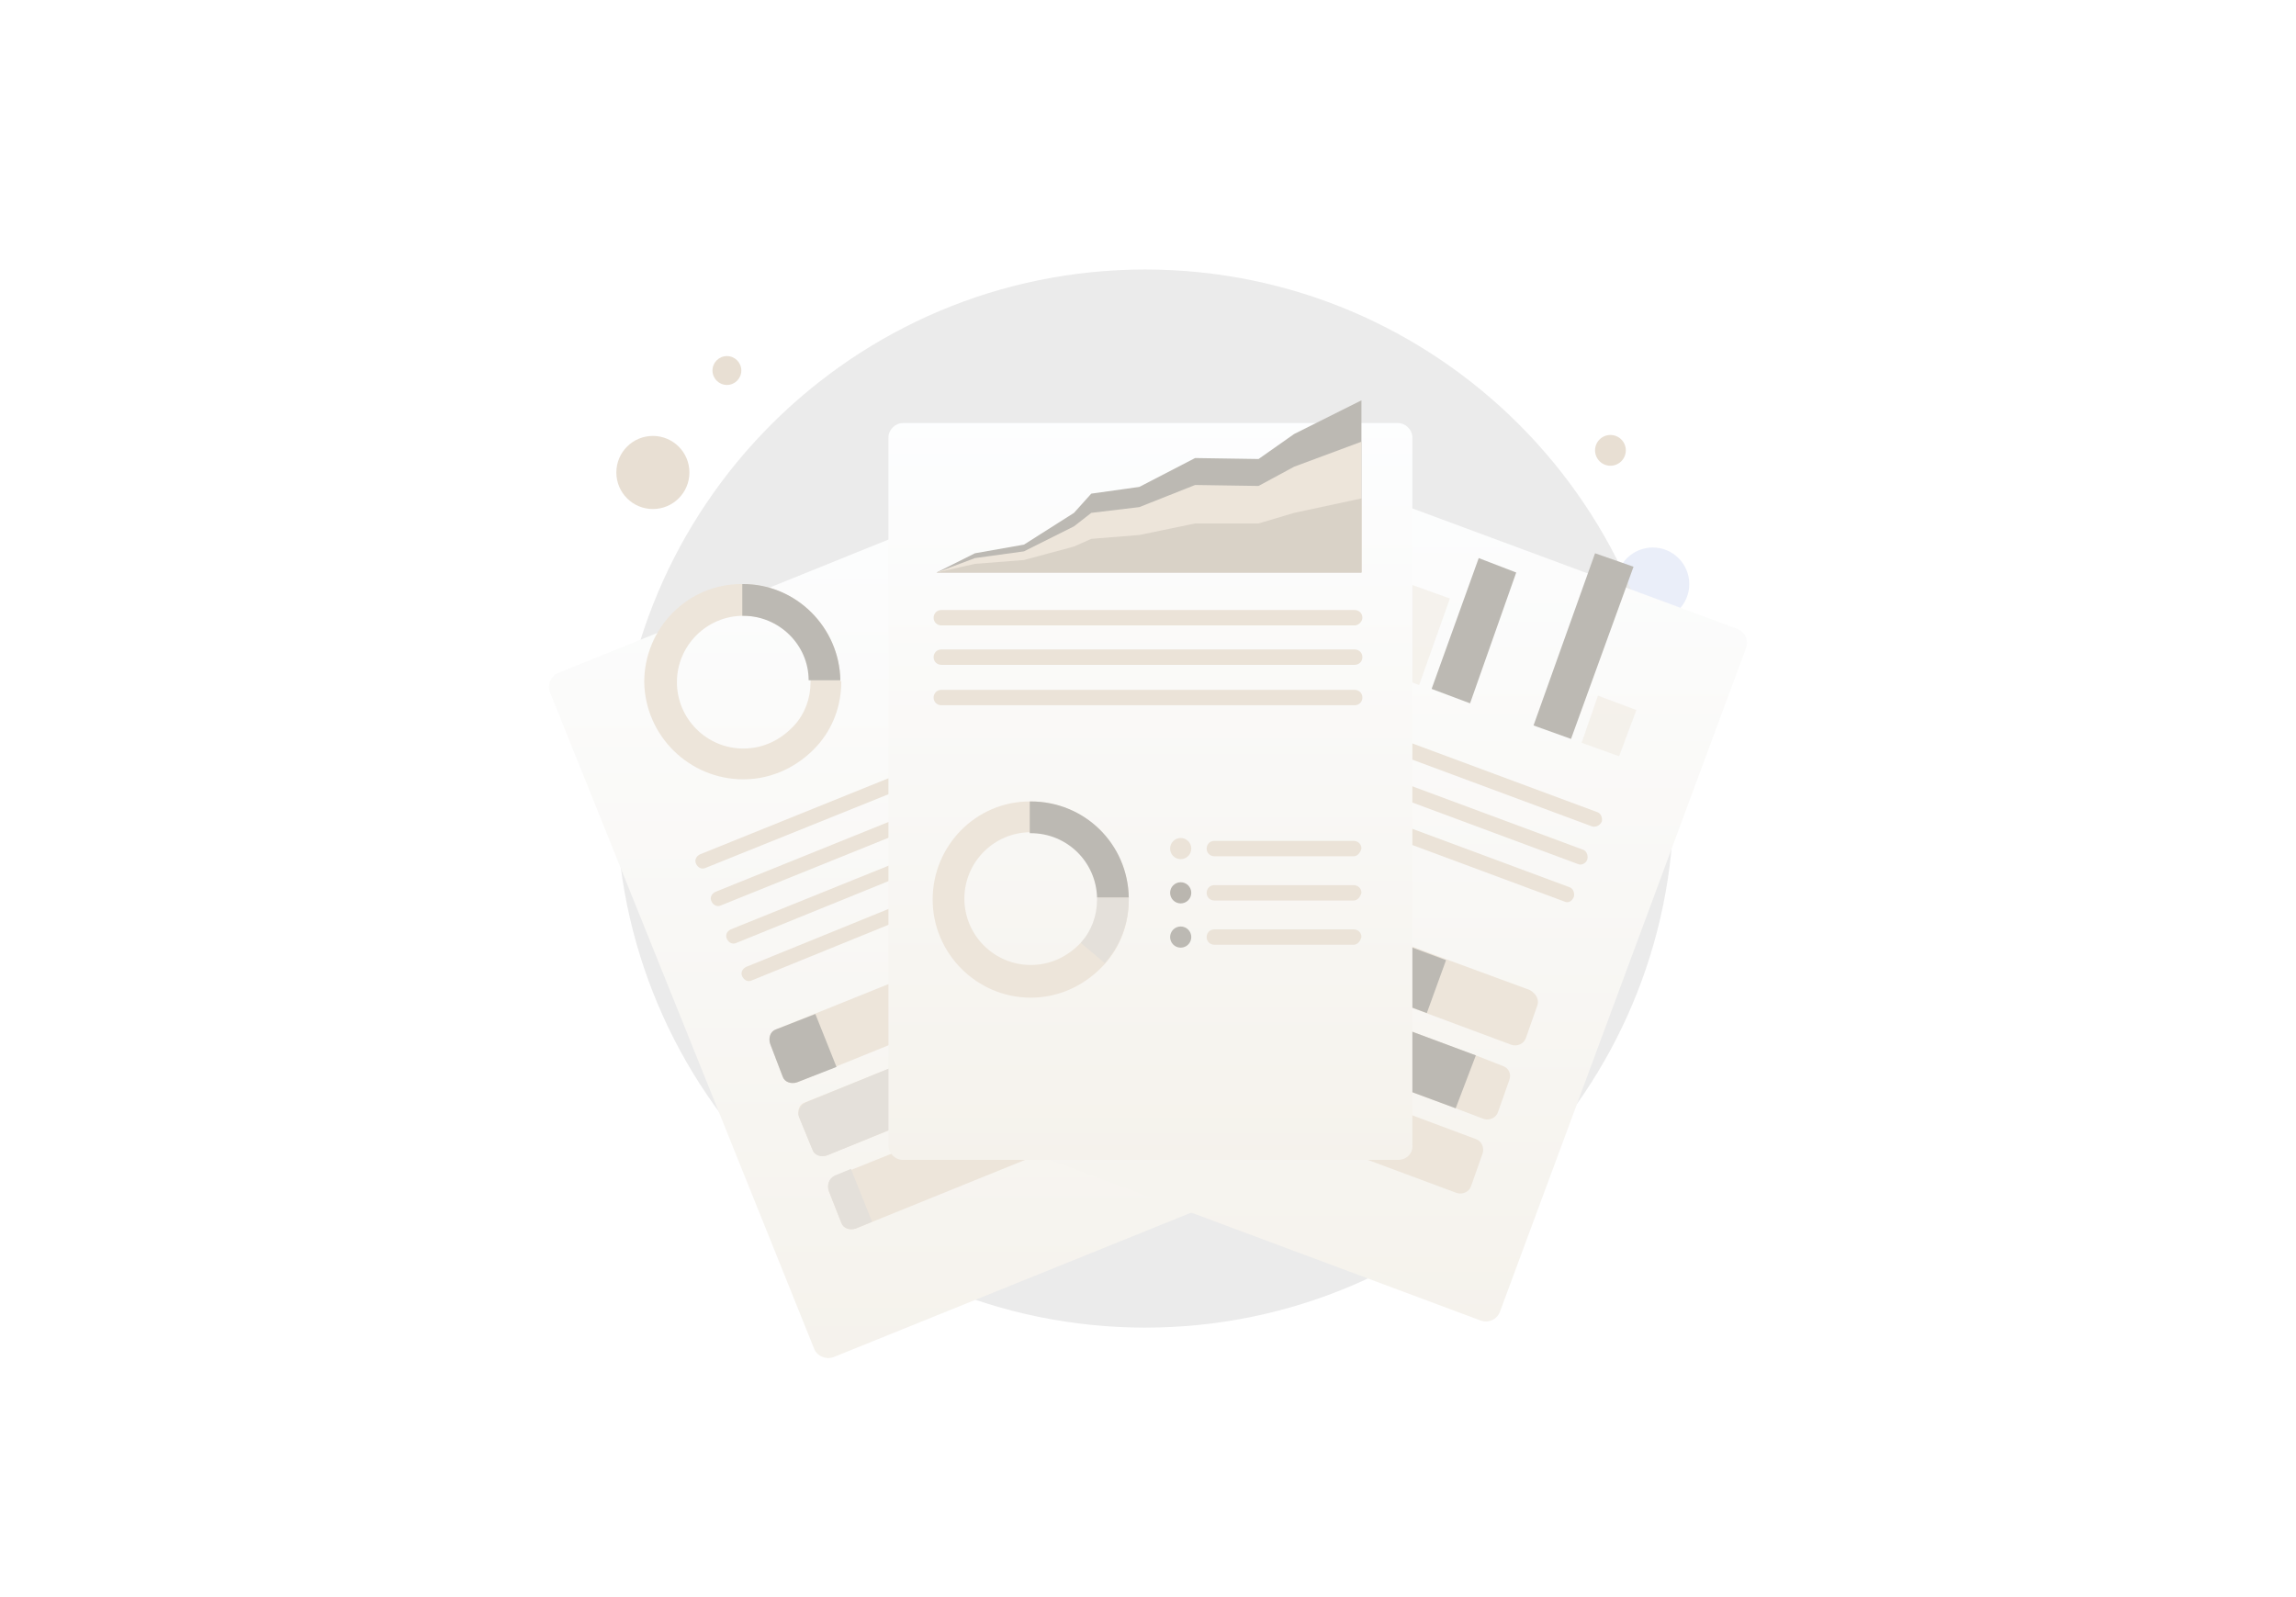 <svg width="230" height="160" viewBox="0 0 230 160" fill="none" xmlns="http://www.w3.org/2000/svg">
<path d="M65.402 50.995C67.423 50.995 69.062 49.355 69.062 47.333C69.062 45.31 67.423 43.671 65.402 43.671C63.381 43.671 61.742 45.31 61.742 47.333C61.742 49.355 63.381 50.995 65.402 50.995Z" fill="#E8DFD3"/>
<path d="M165.562 62.173C167.583 62.173 169.222 60.533 169.222 58.511C169.222 56.489 167.583 54.849 165.562 54.849C163.541 54.849 161.902 56.489 161.902 58.511C161.902 60.533 163.541 62.173 165.562 62.173Z" fill="#EAEEF9"/>
<path d="M72.818 38.564C73.615 38.564 74.262 37.916 74.262 37.118C74.262 36.32 73.615 35.673 72.818 35.673C72.02 35.673 71.373 36.32 71.373 37.118C71.373 37.916 72.02 38.564 72.818 38.564Z" fill="#E8DFD3"/>
<path d="M161.324 46.658C162.175 46.658 162.865 45.968 162.865 45.116C162.865 44.265 162.175 43.575 161.324 43.575C160.473 43.575 159.783 44.265 159.783 45.116C159.783 45.968 160.473 46.658 161.324 46.658Z" fill="#E8DFD3"/>
<path d="M114.712 133C143.966 133 167.681 109.271 167.681 80C167.681 50.729 143.966 27 114.712 27C85.457 27 61.742 50.729 61.742 80C61.742 109.271 85.457 133 114.712 133Z" fill="#EBEBEB"/>
<g filter="url(#filter0_d_3533_6761)">
<path d="M129.543 110.355L83.508 128.953C82.737 129.242 81.871 128.856 81.582 128.182L55.097 62.365C54.808 61.595 55.193 60.727 55.867 60.438L101.903 41.84C102.673 41.551 103.54 41.936 103.829 42.611L130.314 108.331C130.699 109.198 130.314 110.065 129.543 110.355Z" fill="url(#paint0_linear_3533_6761)"/>
</g>
<path d="M109.222 71.424L70.699 86.938C70.314 87.131 69.928 86.938 69.736 86.553C69.543 86.167 69.736 85.782 70.121 85.589L108.548 70.075C108.933 69.882 109.318 70.075 109.511 70.46C109.703 70.846 109.511 71.231 109.222 71.424Z" fill="#EBE3D8"/>
<path d="M110.667 75.182L72.24 90.696C71.855 90.889 71.469 90.696 71.277 90.311C71.084 89.925 71.277 89.54 71.662 89.347L110.089 73.833C110.474 73.64 110.859 73.833 111.052 74.218C111.245 74.604 111.052 74.989 110.667 75.182Z" fill="#EBE3D8"/>
<path d="M112.208 78.844L73.781 94.455C73.396 94.647 73.01 94.455 72.818 94.069C72.625 93.684 72.818 93.298 73.203 93.106L111.63 77.591C112.015 77.398 112.4 77.591 112.593 77.976C112.786 78.266 112.593 78.747 112.208 78.844Z" fill="#EBE3D8"/>
<path d="M89.768 92.335L75.322 98.213C74.937 98.406 74.551 98.213 74.359 97.827C74.166 97.442 74.359 97.056 74.744 96.864L89.19 90.986C89.575 90.793 89.961 90.986 90.153 91.371C90.25 91.756 90.153 92.142 89.768 92.335Z" fill="#EBE3D8"/>
<path d="M117.215 88.384L118.467 91.564C118.66 92.142 118.467 92.816 117.89 93.009L79.848 108.427C79.27 108.62 78.596 108.427 78.403 107.849L77.151 104.573C76.959 103.995 77.151 103.32 77.729 103.127L115.771 87.805C116.349 87.613 116.926 87.902 117.215 88.384Z" fill="#EDE5DA"/>
<path d="M120.201 95.707L121.453 98.887C121.646 99.466 121.453 100.14 120.876 100.333L82.834 115.751C82.256 115.944 81.582 115.751 81.389 115.173L80.041 111.896C79.848 111.318 80.041 110.644 80.619 110.451L118.66 95.129C119.238 94.936 119.912 95.225 120.201 95.707Z" fill="#EDE5DA"/>
<path d="M123.09 103.031L124.342 106.211C124.535 106.789 124.342 107.464 123.765 107.656L85.723 123.075C85.145 123.267 84.471 123.075 84.278 122.496L83.026 119.316C82.834 118.738 83.026 118.064 83.604 117.871L121.646 102.549C122.224 102.26 122.898 102.549 123.09 103.031Z" fill="#EDE5DA"/>
<path d="M81.678 101.585L83.797 106.885L79.848 108.427C79.27 108.62 78.596 108.427 78.403 107.849L77.151 104.573C76.959 103.995 77.151 103.32 77.729 103.127L81.678 101.585Z" fill="#BCB9B3"/>
<path d="M80.715 110.451L92.272 105.729L94.391 111.029L82.834 115.751C82.256 115.944 81.582 115.751 81.389 115.173L80.041 111.896C79.848 111.415 80.137 110.74 80.715 110.451Z" fill="#E4E0DA"/>
<path d="M83.604 117.775L85.241 117.1L87.36 122.4L85.723 123.075C85.145 123.267 84.471 123.075 84.278 122.496L83.026 119.316C82.834 118.738 83.026 118.064 83.604 117.775Z" fill="#E4E0DA"/>
<path d="M84.182 68.147C84.086 62.847 79.752 58.511 74.359 58.511H74.262C68.869 58.511 64.535 62.944 64.535 68.34C64.632 73.736 69.062 78.073 74.455 78.073C77.44 78.073 80.041 76.724 81.871 74.7C83.412 72.966 84.278 70.749 84.278 68.244C84.182 68.244 84.182 68.244 84.182 68.147ZM74.455 74.989C70.795 74.989 67.81 72.002 67.81 68.34C67.81 64.678 70.795 61.691 74.455 61.691H74.551C78.211 61.691 81.1 64.582 81.196 68.147C81.196 68.244 81.196 68.244 81.196 68.34C81.196 69.978 80.619 71.52 79.559 72.676C78.211 74.122 76.477 74.989 74.455 74.989Z" fill="#EDE5DA"/>
<path d="M84.182 68.147H81.004C81.004 64.582 78.018 61.691 74.455 61.691H74.358V58.511H74.455C79.752 58.511 84.085 62.847 84.182 68.147Z" fill="#BCB9B3"/>
<g filter="url(#filter1_d_3533_6761)">
<path d="M148.323 125.291L101.806 107.945C101.036 107.656 100.651 106.789 100.94 106.018L125.594 39.624C125.883 38.853 126.75 38.467 127.521 38.756L174.037 56.005C174.808 56.295 175.193 57.162 174.904 57.933L150.249 124.424C149.96 125.195 149.094 125.58 148.323 125.291Z" fill="url(#paint1_linear_3533_6761)"/>
</g>
<path opacity="0.4" d="M142.159 68.629L138.403 67.184L141.485 58.607L145.241 59.956L142.159 68.629Z" fill="#EBE3D8"/>
<path d="M147.263 70.46L143.411 69.014L148.13 55.909L151.886 57.355L147.263 70.46Z" fill="#BCB9B3"/>
<path d="M157.376 74.025L153.62 72.676L159.784 55.427L163.636 56.776L157.376 74.025Z" fill="#BCB9B3"/>
<path opacity="0.4" d="M162.192 75.76L158.436 74.411L160.073 69.689L163.925 71.135L162.192 75.76Z" fill="#EBE3D8"/>
<path d="M159.495 82.795L120.586 68.34C120.201 68.244 120.008 67.762 120.105 67.376C120.201 66.991 120.682 66.798 121.068 66.895L159.976 81.349C160.361 81.445 160.554 81.927 160.458 82.313C160.265 82.698 159.88 82.891 159.495 82.795Z" fill="#EBE3D8"/>
<path d="M158.05 86.553L119.142 72.098C118.757 72.002 118.564 71.52 118.66 71.135C118.757 70.749 119.238 70.556 119.623 70.653L158.532 85.107C158.917 85.204 159.11 85.686 159.013 86.071C158.917 86.456 158.435 86.746 158.05 86.553Z" fill="#EBE3D8"/>
<path d="M156.702 90.311L117.793 75.856C117.408 75.76 117.215 75.278 117.312 74.893C117.408 74.507 117.889 74.314 118.275 74.411L157.183 88.865C157.568 88.962 157.761 89.444 157.665 89.829C157.472 90.311 157.087 90.504 156.702 90.311Z" fill="#EBE3D8"/>
<path d="M131.084 85.107L116.446 79.711C116.06 79.615 115.868 79.133 115.964 78.747C116.06 78.362 116.542 78.169 116.927 78.266L131.566 83.662C131.951 83.758 132.144 84.24 132.047 84.626C131.855 85.011 131.47 85.204 131.084 85.107Z" fill="#DDDDDD"/>
<path d="M154.005 100.718L152.85 103.995C152.657 104.573 151.983 104.862 151.405 104.669L143.123 101.585L112.882 90.311C112.304 90.118 112.015 89.444 112.208 88.865L113.364 85.589C113.556 85.011 114.23 84.722 114.808 84.915L144.856 96.093L153.235 99.176C153.909 99.562 154.198 100.14 154.005 100.718Z" fill="#EDE5DA"/>
<path d="M151.213 108.138L150.057 111.415C149.865 111.993 149.19 112.282 148.613 112.089L145.82 111.029L110.186 97.827C109.608 97.635 109.319 96.96 109.512 96.382L110.667 93.106C110.86 92.527 111.534 92.238 112.112 92.431L147.842 105.729L150.539 106.789C151.117 106.982 151.406 107.56 151.213 108.138Z" fill="#EDE5DA"/>
<path d="M148.516 115.558L147.36 118.835C147.167 119.413 146.493 119.702 145.915 119.509L131.662 114.209L107.488 105.247C106.911 105.055 106.622 104.38 106.814 103.802L107.97 100.525C108.163 99.947 108.837 99.658 109.415 99.851L134.166 109.005L147.841 114.113C148.419 114.305 148.708 114.98 148.516 115.558Z" fill="#EDE5DA"/>
<path d="M109.415 99.851L134.166 109.005L131.662 114.113L107.488 105.151C106.911 104.958 106.622 104.284 106.814 103.705L107.97 100.429C108.163 99.947 108.837 99.658 109.415 99.851Z" fill="#BCB9B3"/>
<path d="M112.208 88.962L113.364 85.686C113.556 85.107 114.23 84.818 114.808 85.011L144.856 96.189L142.93 101.489L112.882 90.311C112.304 90.118 112.015 89.54 112.208 88.962Z" fill="#BCB9B3"/>
<path d="M147.842 105.729L145.82 111.029L110.186 97.827C109.608 97.635 109.319 96.96 109.512 96.382L110.667 93.106C110.86 92.527 111.534 92.238 112.112 92.431L147.842 105.729Z" fill="#BCB9B3"/>
<path d="M122.031 87.709L120.105 93.009L112.882 90.311C112.304 90.118 112.015 89.444 112.208 88.865L113.364 85.589C113.556 85.011 114.23 84.722 114.808 84.915L122.031 87.709Z" fill="#DDDDDD"/>
<path d="M112.112 92.431L119.335 95.129L117.409 100.429L110.186 97.731C109.608 97.538 109.319 96.864 109.512 96.285L110.667 93.009C110.956 92.527 111.534 92.238 112.112 92.431Z" fill="#DDDDDD"/>
<path d="M109.415 99.851L116.638 102.549L114.712 107.849L107.488 105.151C106.911 104.958 106.622 104.284 106.814 103.705L107.97 100.429C108.163 99.947 108.837 99.658 109.415 99.851Z" fill="#DDDDDD"/>
<g filter="url(#filter2_d_3533_6761)">
<path d="M140.041 109.198H90.442C89.672 109.198 88.998 108.524 88.998 107.753V36.829C88.998 36.058 89.672 35.384 90.442 35.384H140.041C140.811 35.384 141.485 36.058 141.485 36.829V107.656C141.582 108.524 140.908 109.198 140.041 109.198Z" fill="url(#paint2_linear_3533_6761)"/>
</g>
<path d="M135.707 62.654H94.294C93.909 62.654 93.524 62.365 93.524 61.883C93.524 61.498 93.813 61.113 94.294 61.113H135.707C136.092 61.113 136.477 61.402 136.477 61.883C136.477 62.268 136.092 62.654 135.707 62.654Z" fill="#EBE3D8"/>
<path d="M135.707 66.605H94.294C93.909 66.605 93.524 66.316 93.524 65.834C93.524 65.449 93.813 65.064 94.294 65.064H135.707C136.092 65.064 136.477 65.353 136.477 65.834C136.477 66.316 136.092 66.605 135.707 66.605Z" fill="#EBE3D8"/>
<path d="M135.707 70.652H94.294C93.909 70.652 93.524 70.363 93.524 69.881C93.524 69.496 93.813 69.111 94.294 69.111H135.707C136.092 69.111 136.477 69.4 136.477 69.881C136.477 70.363 136.092 70.652 135.707 70.652Z" fill="#EBE3D8"/>
<path d="M135.61 85.781H121.645C121.26 85.781 120.875 85.492 120.875 85.01C120.875 84.625 121.164 84.24 121.645 84.24H135.61C135.995 84.24 136.381 84.529 136.381 85.01C136.284 85.396 135.995 85.781 135.61 85.781Z" fill="#EBE3D8"/>
<path d="M113.075 89.925C112.978 84.626 108.644 80.289 103.251 80.289H103.155C97.762 80.289 93.428 84.722 93.428 90.118C93.428 95.515 97.858 99.947 103.251 99.947C106.237 99.947 108.837 98.598 110.667 96.575C112.208 94.84 113.075 92.624 113.075 90.118C113.075 90.022 113.075 89.925 113.075 89.925ZM103.251 96.671C99.591 96.671 96.606 93.684 96.606 90.022C96.606 86.36 99.591 83.373 103.251 83.373H103.347C107.007 83.373 109.896 86.264 109.993 89.829C109.993 89.925 109.993 89.925 109.993 90.022C109.993 91.66 109.415 93.202 108.355 94.358C107.007 95.804 105.274 96.671 103.251 96.671Z" fill="#EDE5DA"/>
<path d="M113.075 89.925H109.897C109.801 86.36 106.911 83.469 103.252 83.469H103.155V80.289H103.252C108.645 80.289 112.979 84.529 113.075 89.925Z" fill="#BCB9B3"/>
<path d="M113.074 90.022C113.074 92.527 112.207 94.744 110.666 96.478L108.259 94.455C109.318 93.298 109.896 91.756 109.896 90.118C109.896 90.022 109.896 90.022 109.896 89.925H113.074V90.022Z" fill="#E4E0DA"/>
<path d="M118.275 86.071C118.86 86.071 119.335 85.596 119.335 85.011C119.335 84.425 118.86 83.951 118.275 83.951C117.69 83.951 117.216 84.425 117.216 85.011C117.216 85.596 117.69 86.071 118.275 86.071Z" fill="#EBE3D8"/>
<path d="M135.61 90.214H121.645C121.26 90.214 120.875 89.925 120.875 89.443C120.875 89.058 121.164 88.673 121.645 88.673H135.61C135.995 88.673 136.381 88.962 136.381 89.443C136.284 89.828 135.995 90.214 135.61 90.214Z" fill="#EBE3D8"/>
<path d="M118.275 90.504C118.86 90.504 119.335 90.029 119.335 89.444C119.335 88.858 118.86 88.384 118.275 88.384C117.69 88.384 117.216 88.858 117.216 89.444C117.216 90.029 117.69 90.504 118.275 90.504Z" fill="#BAB6AF"/>
<path d="M135.61 94.646H121.645C121.26 94.646 120.875 94.358 120.875 93.876C120.875 93.491 121.164 93.106 121.645 93.106H135.61C135.995 93.106 136.381 93.394 136.381 93.876C136.284 94.261 135.995 94.646 135.61 94.646Z" fill="#EBE3D8"/>
<path d="M118.275 94.936C118.86 94.936 119.335 94.462 119.335 93.876C119.335 93.291 118.86 92.816 118.275 92.816C117.69 92.816 117.216 93.291 117.216 93.876C117.216 94.462 117.69 94.936 118.275 94.936Z" fill="#BCB9B3"/>
<path d="M93.812 57.355H136.381V40.105L129.639 43.478L126.076 45.984L119.719 45.887L114.133 48.778L109.318 49.453L107.585 51.38L102.577 54.56L97.665 55.427L93.812 57.355Z" fill="#BCB9B3"/>
<path d="M93.812 57.355H136.381V44.249L129.639 46.755L126.076 48.682L119.719 48.586L114.133 50.802L109.318 51.38L107.585 52.729L102.577 55.235L97.665 55.909L93.812 57.355Z" fill="#EDE5DA"/>
<path d="M93.812 57.355H136.381V49.934L129.639 51.38L126.076 52.44H119.719L114.133 53.596L109.318 53.982L107.585 54.753L102.577 56.102L97.665 56.487L93.812 57.355Z" fill="#D9D2C7"/>
<defs>
<filter id="filter0_d_3533_6761" x="39" y="32.743" width="107.465" height="119.307" filterUnits="userSpaceOnUse" color-interpolation-filters="sRGB">
<feFlood flood-opacity="0" result="BackgroundImageFix"/>
<feColorMatrix in="SourceAlpha" type="matrix" values="0 0 0 0 0 0 0 0 0 0 0 0 0 0 0 0 0 0 127 0" result="hardAlpha"/>
<feOffset dy="7"/>
<feGaussianBlur stdDeviation="8"/>
<feColorMatrix type="matrix" values="0 0 0 0 0.576 0 0 0 0 0.502 0 0 0 0 0.396 0 0 0 0.37 0"/>
<feBlend mode="normal" in2="BackgroundImageFix" result="effect1_dropShadow_3533_6761"/>
<feBlend mode="normal" in="SourceGraphic" in2="effect1_dropShadow_3533_6761" result="shape"/>
</filter>
<filter id="filter1_d_3533_6761" x="84.844" y="29.66" width="106.156" height="118.727" filterUnits="userSpaceOnUse" color-interpolation-filters="sRGB">
<feFlood flood-opacity="0" result="BackgroundImageFix"/>
<feColorMatrix in="SourceAlpha" type="matrix" values="0 0 0 0 0 0 0 0 0 0 0 0 0 0 0 0 0 0 127 0" result="hardAlpha"/>
<feOffset dy="7"/>
<feGaussianBlur stdDeviation="8"/>
<feColorMatrix type="matrix" values="0 0 0 0 0.576 0 0 0 0 0.502 0 0 0 0 0.396 0 0 0 0.37 0"/>
<feBlend mode="normal" in2="BackgroundImageFix" result="effect1_dropShadow_3533_6761"/>
<feBlend mode="normal" in="SourceGraphic" in2="effect1_dropShadow_3533_6761" result="shape"/>
</filter>
<filter id="filter2_d_3533_6761" x="66.998" y="20.384" width="96.497" height="117.815" filterUnits="userSpaceOnUse" color-interpolation-filters="sRGB">
<feFlood flood-opacity="0" result="BackgroundImageFix"/>
<feColorMatrix in="SourceAlpha" type="matrix" values="0 0 0 0 0 0 0 0 0 0 0 0 0 0 0 0 0 0 127 0" result="hardAlpha"/>
<feOffset dy="7"/>
<feGaussianBlur stdDeviation="11"/>
<feColorMatrix type="matrix" values="0 0 0 0 0.576 0 0 0 0 0.502 0 0 0 0 0.396 0 0 0 0.37 0"/>
<feBlend mode="normal" in2="BackgroundImageFix" result="effect1_dropShadow_3533_6761"/>
<feBlend mode="normal" in="SourceGraphic" in2="effect1_dropShadow_3533_6761" result="shape"/>
</filter>
<linearGradient id="paint0_linear_3533_6761" x1="92.708" y1="39.723" x2="92.708" y2="129.991" gradientUnits="userSpaceOnUse">
<stop stop-color="#FDFEFF"/>
<stop offset="0.996" stop-color="#F5F2EC"/>
</linearGradient>
<linearGradient id="paint1_linear_3533_6761" x1="137.898" y1="36.654" x2="137.898" y2="126.322" gradientUnits="userSpaceOnUse">
<stop stop-color="#FDFEFF"/>
<stop offset="0.996" stop-color="#F5F2EC"/>
</linearGradient>
<linearGradient id="paint2_linear_3533_6761" x1="115.229" y1="33.676" x2="115.229" y2="109.994" gradientUnits="userSpaceOnUse">
<stop stop-color="#FDFEFF"/>
<stop offset="0.996" stop-color="#F5F2EC"/>
</linearGradient>
</defs>
</svg>
